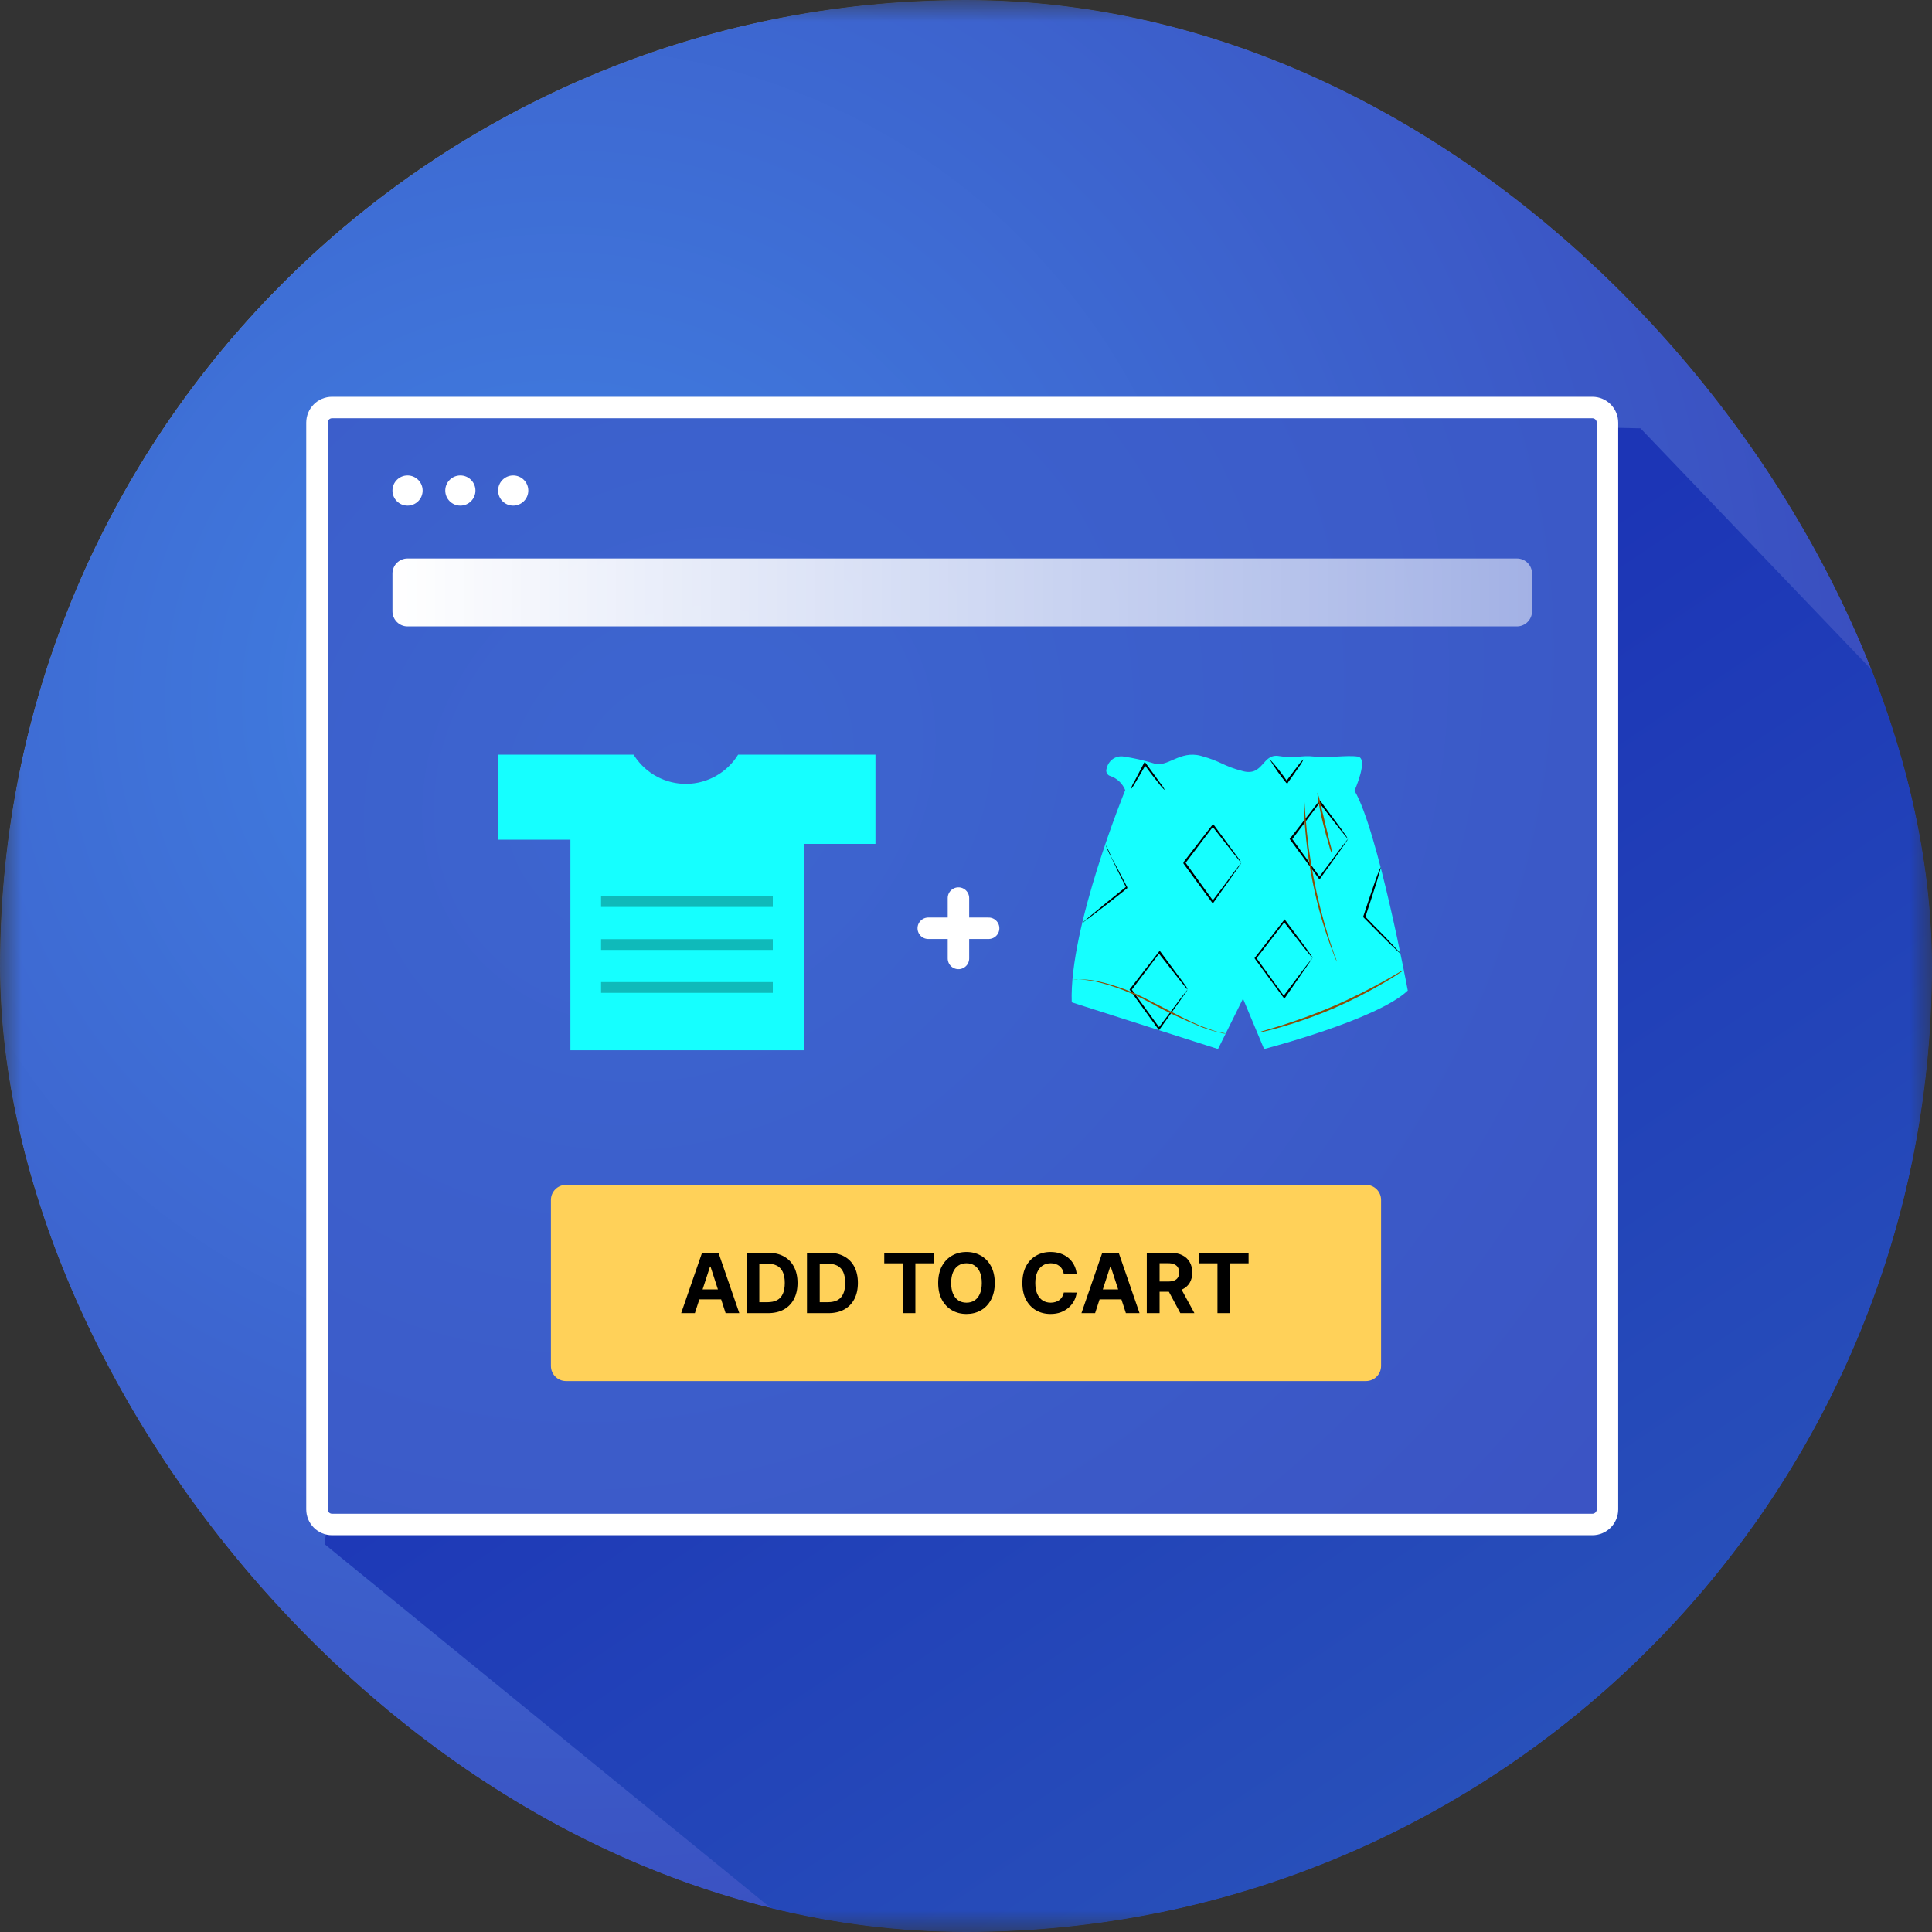 <svg width="45" height="45" viewBox="0 0 45 45" fill="none" xmlns="http://www.w3.org/2000/svg">
<rect x="0" y="0" width="45" height="45" fill="#333333" stroke="none"/>
<g clip-path="url(#clip0_5118_1835)">
<mask id="mask0_5118_1835" style="mask-type:luminance" maskUnits="userSpaceOnUse" x="0" y="0" width="45" height="45">
<path d="M41.484 0H3.516C1.574 0 0 1.574 0 3.516V41.484C0 43.426 1.574 45 3.516 45H41.484C43.426 45 45 43.426 45 41.484V3.516C45 1.574 43.426 0 41.484 0Z" fill="white"/>
</mask>
<g mask="url(#mask0_5118_1835)">
<path d="M41.484 0H3.516C1.574 0 0 1.574 0 3.516V41.484C0 43.426 1.574 45 3.516 45H41.484C43.426 45 45 43.426 45 41.484V3.516C45 1.574 43.426 0 41.484 0Z" fill="url(#paint0_radial_5118_1835)"/>
<path d="M41.484 0H3.516C2.583 0 1.689 0.37 1.03 1.03C0.37 1.689 0 2.583 0 3.516V41.484C0 42.417 0.37 43.311 1.03 43.97C1.689 44.63 2.583 45 3.516 45H41.484C42.417 45 43.311 44.63 43.97 43.97C44.63 43.311 45 42.417 45 41.484V3.516C45 2.583 44.63 1.689 43.97 1.03C43.311 0.37 42.417 0 41.484 0Z" fill="url(#paint1_radial_5118_1835)"/>
<path d="M31.068 55.137L7.559 35.965L7.98 32.794L13.763 26.986V9.492L38.209 9.976L54.492 26.986V53.33C54.492 54.827 53.246 56.024 51.75 55.965L31.068 55.137Z" fill="url(#paint2_linear_5118_1835)"/>
<path d="M37.09 9.492H7.734C7.54 9.492 7.383 9.65 7.383 9.844V35.156C7.383 35.35 7.54 35.508 7.734 35.508H37.09C37.284 35.508 37.441 35.35 37.441 35.156V9.844C37.441 9.65 37.284 9.492 37.09 9.492Z" fill="url(#paint3_radial_5118_1835)" stroke="white" stroke-width="0.5"/>
<path d="M9.492 11.777C9.686 11.777 9.844 11.62 9.844 11.426C9.844 11.232 9.686 11.074 9.492 11.074C9.298 11.074 9.141 11.232 9.141 11.426C9.141 11.62 9.298 11.777 9.492 11.777Z" fill="white"/>
<path d="M10.723 11.777C10.917 11.777 11.074 11.62 11.074 11.426C11.074 11.232 10.917 11.074 10.723 11.074C10.528 11.074 10.371 11.232 10.371 11.426C10.371 11.62 10.528 11.777 10.723 11.777Z" fill="white"/>
<path d="M11.953 11.777C12.147 11.777 12.305 11.62 12.305 11.426C12.305 11.232 12.147 11.074 11.953 11.074C11.759 11.074 11.602 11.232 11.602 11.426C11.602 11.62 11.759 11.777 11.953 11.777Z" fill="white"/>
<path d="M35.332 13.008H9.492C9.298 13.008 9.141 13.165 9.141 13.359V14.238C9.141 14.432 9.298 14.59 9.492 14.59H35.332C35.526 14.59 35.684 14.432 35.684 14.238V13.359C35.684 13.165 35.526 13.008 35.332 13.008Z" fill="url(#paint4_linear_5118_1835)"/>
<path d="M14.758 17.578H11.602V19.557H13.286V24.463H18.723V19.656H20.391V17.578H17.192C17.065 17.783 16.889 17.953 16.68 18.071C16.471 18.19 16.236 18.254 15.996 18.258C15.756 18.261 15.52 18.204 15.307 18.092C15.095 17.979 14.914 17.815 14.781 17.614L14.758 17.578Z" fill="#15FFFF"/>
<path d="M26.209 18.403C26.209 18.403 24.898 21.606 24.963 23.346L28.37 24.434L28.952 23.26L29.443 24.434C29.443 24.434 32.076 23.753 32.79 23.072C32.79 23.072 32.092 19.324 31.549 18.417C31.549 18.417 31.887 17.66 31.625 17.622C31.362 17.584 30.933 17.66 30.613 17.622C30.292 17.584 30.184 17.677 29.791 17.61C29.398 17.543 29.432 18.086 28.952 17.962C28.471 17.838 28.469 17.741 27.971 17.605C27.473 17.47 27.19 17.893 26.869 17.779C26.642 17.709 26.41 17.657 26.175 17.622C26.087 17.606 25.996 17.626 25.921 17.678C25.846 17.731 25.794 17.812 25.774 17.905C25.768 17.923 25.765 17.942 25.767 17.96C25.769 17.979 25.774 17.997 25.783 18.013C25.792 18.029 25.803 18.043 25.818 18.054C25.832 18.065 25.848 18.073 25.866 18.076C25.941 18.102 26.011 18.145 26.07 18.201C26.129 18.257 26.177 18.326 26.209 18.403Z" fill="#15FFFF"/>
<path d="M30.851 17.672C30.868 17.814 30.843 17.958 30.779 18.084C30.729 18.217 30.641 18.33 30.527 18.408C30.694 18.196 30.805 17.943 30.851 17.672Z" fill="#15FFFF"/>
<path d="M28.911 20.097C28.892 20.078 28.874 20.057 28.857 20.035L28.718 19.861L28.231 19.24H28.265L27.603 20.114V20.083L27.621 20.104L28.265 20.992H28.231C28.429 20.73 28.595 20.516 28.716 20.345L28.857 20.164C28.874 20.14 28.892 20.118 28.911 20.097C28.901 20.121 28.887 20.143 28.871 20.164L28.741 20.349L28.265 21.021L28.247 21.042L28.231 21.021L27.583 20.138L27.565 20.114V20.097V20.083L28.238 19.214L28.254 19.193L28.272 19.214L28.747 19.857L28.878 20.035C28.891 20.055 28.902 20.075 28.911 20.097Z" fill="black"/>
<path d="M31.398 19.543C31.378 19.524 31.36 19.503 31.344 19.481L31.203 19.307L30.718 18.686H30.749L30.089 19.559V19.526L30.105 19.55L30.749 20.438H30.718L31.203 19.79L31.344 19.607C31.36 19.584 31.378 19.562 31.398 19.543C31.386 19.566 31.371 19.588 31.355 19.609L31.227 19.795L30.749 20.464L30.734 20.487L30.718 20.464L30.067 19.581L30.051 19.559L30.038 19.543L30.051 19.526L30.725 18.657L30.74 18.636L30.756 18.657L31.234 19.3L31.362 19.481C31.375 19.5 31.387 19.521 31.398 19.543Z" fill="black"/>
<path d="M29.564 17.672C29.718 17.838 29.858 18.017 29.986 18.205H29.951L29.962 18.191L29.982 18.165L30.022 18.11C30.047 18.074 30.074 18.041 30.099 18.008L30.231 17.836C30.268 17.781 30.312 17.73 30.361 17.686C30.334 17.748 30.299 17.805 30.258 17.858L30.134 18.036L30.06 18.141L30.02 18.196L30 18.224V18.239C29.982 18.239 30.038 18.239 29.962 18.239C29.816 18.061 29.683 17.871 29.564 17.672Z" fill="black"/>
<path d="M27.134 18.407C27.081 18.36 27.034 18.306 26.992 18.248C26.909 18.146 26.799 18.01 26.678 17.841L26.651 17.803H26.692C26.597 17.97 26.512 18.117 26.447 18.224C26.416 18.283 26.379 18.338 26.337 18.388C26.355 18.323 26.383 18.261 26.42 18.205C26.476 18.096 26.557 17.943 26.644 17.777L26.662 17.743L26.685 17.774L26.712 17.81C26.833 17.972 26.936 18.119 27.015 18.227C27.061 18.282 27.101 18.342 27.134 18.407Z" fill="black"/>
<path d="M30.574 22.318C30.555 22.299 30.536 22.279 30.521 22.256L30.379 22.082L29.894 21.461H29.93L29.257 22.334V22.303L29.273 22.325L29.917 23.213H29.885L30.37 22.565L30.512 22.384C30.528 22.36 30.546 22.338 30.565 22.318C30.553 22.341 30.539 22.364 30.523 22.384L30.395 22.57L29.93 23.241L29.915 23.263L29.899 23.241L29.248 22.358L29.232 22.334L29.219 22.318L29.232 22.301L29.905 21.435L29.921 21.413L29.937 21.435C30.132 21.694 30.294 21.911 30.415 22.077L30.543 22.256C30.555 22.276 30.565 22.296 30.574 22.318Z" fill="black"/>
<path d="M27.659 23.048C27.64 23.029 27.622 23.009 27.605 22.987L27.466 22.813L26.979 22.192H27.012L26.35 23.068V23.037L26.368 23.058L27.012 23.946H26.979C27.176 23.684 27.342 23.47 27.464 23.298L27.605 23.117C27.622 23.094 27.64 23.072 27.659 23.051C27.648 23.075 27.635 23.097 27.619 23.117L27.488 23.303L27.012 23.972L26.997 23.993L26.979 23.972L26.339 23.089L26.321 23.065L26.31 23.048L26.321 23.032L26.995 22.166L27.012 22.144L27.028 22.166L27.504 22.808C27.558 22.88 27.601 22.939 27.634 22.987C27.644 23.006 27.653 23.027 27.659 23.048Z" fill="black"/>
<path d="M25.217 21.497C25.236 21.472 25.259 21.449 25.284 21.43C25.329 21.39 25.396 21.333 25.482 21.264C25.648 21.123 25.881 20.933 26.142 20.726L26.236 20.65V20.683C26.095 20.407 25.971 20.159 25.883 19.969C25.832 19.875 25.788 19.777 25.751 19.676C25.804 19.772 25.85 19.871 25.89 19.974C25.984 20.147 26.115 20.39 26.256 20.666V20.688L26.238 20.7L26.144 20.778C25.883 20.985 25.648 21.171 25.471 21.302L25.264 21.456C25.237 21.483 25.217 21.502 25.217 21.497Z" fill="black"/>
<path d="M32.623 22.208C32.596 22.192 32.572 22.172 32.549 22.149L32.363 21.973C32.208 21.82 31.995 21.609 31.764 21.373L31.753 21.361V21.347C31.858 21.026 31.957 20.735 32.031 20.523C32.069 20.419 32.098 20.335 32.121 20.285C32.13 20.254 32.143 20.224 32.161 20.197C32.158 20.23 32.15 20.262 32.139 20.293C32.123 20.352 32.096 20.44 32.065 20.545C31.997 20.759 31.905 21.052 31.797 21.375V21.347C32.022 21.585 32.246 21.799 32.39 21.959L32.565 22.146C32.587 22.165 32.606 22.186 32.623 22.208Z" fill="black"/>
<path d="M31.573 18.386L31.519 18.402C31.468 18.415 31.416 18.425 31.364 18.431C31.174 18.459 30.982 18.468 30.79 18.457C30.545 18.457 30.258 18.414 29.939 18.372C29.596 18.317 29.25 18.289 28.902 18.286C28.532 18.286 28.182 18.331 27.863 18.364C27.544 18.398 27.255 18.424 27.01 18.431C26.819 18.44 26.627 18.435 26.436 18.417C26.366 18.417 26.314 18.402 26.279 18.398L26.225 18.386H26.281C26.317 18.386 26.368 18.386 26.436 18.398C26.57 18.398 26.768 18.398 27.01 18.398C27.253 18.398 27.538 18.355 27.859 18.319C28.205 18.274 28.553 18.247 28.902 18.238C29.252 18.239 29.601 18.269 29.946 18.326C30.262 18.372 30.55 18.41 30.79 18.424C30.98 18.441 31.172 18.441 31.362 18.424C31.501 18.398 31.571 18.381 31.573 18.386Z" fill="#15FFFF"/>
<path d="M26.617 20.999C26.612 20.965 26.612 20.929 26.617 20.895C26.617 20.828 26.631 20.73 26.644 20.611C26.671 20.373 26.721 20.045 26.795 19.688C26.869 19.331 26.956 19.012 27.019 18.783C27.053 18.672 27.084 18.579 27.107 18.517C27.117 18.484 27.131 18.452 27.147 18.422C27.145 18.457 27.137 18.491 27.125 18.524L27.05 18.795C26.99 19.033 26.907 19.343 26.826 19.7C26.745 20.057 26.698 20.38 26.662 20.616L26.622 20.897C26.623 20.931 26.621 20.965 26.617 20.999Z" fill="#15FFFF"/>
<path d="M27.105 20.031C27.122 19.76 27.156 19.49 27.208 19.224C27.243 18.955 27.294 18.689 27.36 18.427C27.342 18.697 27.306 18.965 27.255 19.231C27.22 19.5 27.169 19.767 27.105 20.031Z" fill="#15FFFF"/>
<path d="M31.14 22.401C31.114 22.354 31.092 22.305 31.075 22.253C31.035 22.158 30.983 22.015 30.924 21.844C30.769 21.39 30.646 20.924 30.556 20.449C30.465 19.979 30.407 19.501 30.381 19.021C30.381 18.836 30.368 18.686 30.368 18.584C30.365 18.53 30.365 18.476 30.368 18.422C30.378 18.475 30.383 18.529 30.381 18.584C30.381 18.686 30.395 18.836 30.408 19.019C30.478 19.98 30.66 20.928 30.949 21.842C31.005 22.018 31.052 22.158 31.086 22.256C31.108 22.303 31.126 22.351 31.14 22.401Z" fill="#8A4E06"/>
<path d="M31.032 19.899C30.999 19.835 30.974 19.766 30.958 19.695C30.918 19.569 30.868 19.39 30.819 19.19C30.769 18.99 30.733 18.809 30.711 18.678C30.695 18.608 30.686 18.535 30.684 18.462C30.712 18.528 30.732 18.598 30.745 18.669L30.866 19.178C30.913 19.366 30.953 19.535 30.989 19.685C31.011 19.755 31.025 19.827 31.032 19.899Z" fill="#8A4E06"/>
<path d="M28.563 24.072H28.525C28.5 24.072 28.462 24.072 28.415 24.051C28.28 24.021 28.148 23.982 28.018 23.934C27.596 23.766 27.183 23.572 26.784 23.351C26.385 23.131 25.962 22.967 25.524 22.863C25.391 22.836 25.256 22.818 25.12 22.811C25.07 22.814 25.02 22.814 24.97 22.811H25.008C25.045 22.808 25.083 22.808 25.12 22.811C25.258 22.81 25.395 22.822 25.531 22.846C25.975 22.942 26.404 23.102 26.806 23.322C27.279 23.56 27.704 23.798 28.031 23.92C28.193 23.982 28.325 24.024 28.42 24.051C28.468 24.054 28.516 24.061 28.563 24.072Z" fill="#8A4E06"/>
<path d="M32.695 22.592C32.659 22.625 32.619 22.654 32.576 22.677C32.498 22.732 32.383 22.804 32.237 22.889C31.859 23.111 31.468 23.31 31.068 23.484C30.667 23.656 30.258 23.802 29.84 23.922C29.679 23.968 29.549 24.003 29.459 24.022C29.413 24.037 29.365 24.046 29.317 24.048C29.362 24.029 29.408 24.014 29.454 24.003L29.831 23.889C30.148 23.789 30.583 23.637 31.05 23.437C31.517 23.237 31.928 23.02 32.222 22.858C32.368 22.777 32.486 22.708 32.567 22.661C32.608 22.634 32.651 22.611 32.695 22.592Z" fill="#8A4E06"/>
<path d="M31.138 17.989C31.107 18.083 31.059 18.169 30.996 18.244C30.933 18.317 30.857 18.377 30.772 18.419C30.772 18.407 30.862 18.329 30.96 18.21C31.059 18.091 31.124 17.982 31.138 17.989Z" fill="#15FFFF"/>
<path d="M27.423 17.72C27.437 17.72 27.445 17.872 27.506 18.043C27.567 18.215 27.652 18.341 27.641 18.35C27.559 18.271 27.497 18.173 27.458 18.063C27.419 17.954 27.405 17.836 27.416 17.72H27.423Z" fill="#15FFFF"/>
<path d="M31.816 27.598H13.184C12.989 27.598 12.832 27.755 12.832 27.949V31.816C12.832 32.011 12.989 32.168 13.184 32.168H31.816C32.011 32.168 32.168 32.011 32.168 31.816V27.949C32.168 27.755 32.011 27.598 31.816 27.598Z" fill="#FFD159"/>
<path d="M16.185 30.586H15.866L16.352 29.18H16.735L17.22 30.586H16.901L16.549 29.501H16.538L16.185 30.586ZM16.165 30.033H16.918V30.265H16.165V30.033Z" fill="black"/>
<path d="M17.887 30.586H17.389V29.18H17.892C18.033 29.18 18.155 29.208 18.257 29.264C18.359 29.32 18.438 29.4 18.492 29.505C18.548 29.61 18.576 29.735 18.576 29.881C18.576 30.028 18.548 30.154 18.492 30.259C18.438 30.364 18.358 30.445 18.256 30.502C18.153 30.558 18.03 30.586 17.887 30.586ZM17.686 30.331H17.875C17.963 30.331 18.037 30.316 18.097 30.285C18.157 30.253 18.203 30.204 18.233 30.138C18.264 30.072 18.279 29.986 18.279 29.881C18.279 29.777 18.264 29.693 18.233 29.627C18.203 29.561 18.157 29.512 18.098 29.481C18.038 29.45 17.964 29.434 17.876 29.434H17.686V30.331Z" fill="black"/>
<path d="M19.294 30.586H18.796V29.18H19.298C19.44 29.18 19.561 29.208 19.663 29.264C19.766 29.32 19.844 29.4 19.899 29.505C19.954 29.61 19.982 29.735 19.982 29.881C19.982 30.028 19.954 30.154 19.899 30.259C19.844 30.364 19.765 30.445 19.662 30.502C19.56 30.558 19.437 30.586 19.294 30.586ZM19.093 30.331H19.282C19.37 30.331 19.444 30.316 19.503 30.285C19.564 30.253 19.609 30.204 19.64 30.138C19.67 30.072 19.686 29.986 19.686 29.881C19.686 29.777 19.67 29.693 19.64 29.627C19.609 29.561 19.564 29.512 19.504 29.481C19.444 29.45 19.37 29.434 19.282 29.434H19.093V30.331Z" fill="black"/>
<path d="M20.596 29.425V29.18H21.751V29.425H21.321V30.586H21.027V29.425H20.596Z" fill="black"/>
<path d="M23.17 29.883C23.17 30.036 23.14 30.167 23.082 30.274C23.025 30.382 22.946 30.464 22.846 30.521C22.747 30.577 22.635 30.605 22.511 30.605C22.386 30.605 22.274 30.577 22.175 30.52C22.075 30.463 21.997 30.381 21.939 30.274C21.881 30.166 21.852 30.036 21.852 29.883C21.852 29.73 21.881 29.599 21.939 29.491C21.997 29.384 22.075 29.302 22.175 29.246C22.274 29.189 22.386 29.161 22.511 29.161C22.635 29.161 22.747 29.189 22.846 29.246C22.946 29.302 23.025 29.384 23.082 29.491C23.14 29.599 23.17 29.73 23.17 29.883ZM22.868 29.883C22.868 29.784 22.853 29.7 22.824 29.632C22.794 29.563 22.753 29.512 22.699 29.477C22.646 29.441 22.583 29.424 22.511 29.424C22.439 29.424 22.377 29.441 22.323 29.477C22.269 29.512 22.228 29.563 22.198 29.632C22.169 29.7 22.154 29.784 22.154 29.883C22.154 29.982 22.169 30.066 22.198 30.134C22.228 30.203 22.269 30.254 22.323 30.29C22.377 30.325 22.439 30.342 22.511 30.342C22.583 30.342 22.646 30.325 22.699 30.29C22.753 30.254 22.794 30.203 22.824 30.134C22.853 30.066 22.868 29.982 22.868 29.883Z" fill="black"/>
<path d="M25.078 29.672H24.777C24.772 29.633 24.761 29.599 24.744 29.569C24.727 29.538 24.705 29.512 24.679 29.49C24.652 29.469 24.621 29.452 24.587 29.441C24.552 29.429 24.515 29.424 24.475 29.424C24.402 29.424 24.338 29.442 24.284 29.478C24.23 29.513 24.189 29.566 24.159 29.634C24.129 29.703 24.114 29.785 24.114 29.883C24.114 29.983 24.129 30.067 24.159 30.136C24.189 30.204 24.231 30.255 24.285 30.29C24.339 30.325 24.402 30.342 24.473 30.342C24.512 30.342 24.549 30.337 24.583 30.326C24.617 30.316 24.648 30.301 24.674 30.28C24.701 30.26 24.723 30.235 24.74 30.206C24.758 30.176 24.771 30.143 24.777 30.105L25.078 30.107C25.07 30.171 25.051 30.234 25.02 30.294C24.989 30.353 24.948 30.406 24.896 30.453C24.844 30.5 24.782 30.537 24.71 30.565C24.639 30.592 24.558 30.605 24.468 30.605C24.342 30.605 24.23 30.577 24.131 30.52C24.033 30.463 23.955 30.381 23.898 30.274C23.841 30.166 23.813 30.036 23.813 29.883C23.813 29.73 23.842 29.599 23.899 29.491C23.957 29.384 24.035 29.302 24.134 29.246C24.233 29.189 24.344 29.161 24.468 29.161C24.549 29.161 24.625 29.172 24.694 29.195C24.764 29.218 24.826 29.251 24.88 29.295C24.934 29.339 24.978 29.392 25.012 29.455C25.047 29.518 25.069 29.591 25.078 29.672Z" fill="black"/>
<path d="M25.507 30.586H25.189L25.674 29.18H26.057L26.542 30.586H26.224L25.871 29.501H25.86L25.507 30.586ZM25.487 30.033H26.24V30.265H25.487V30.033Z" fill="black"/>
<path d="M26.711 30.586V29.18H27.266C27.372 29.18 27.463 29.199 27.538 29.237C27.614 29.274 27.671 29.328 27.711 29.397C27.75 29.465 27.77 29.546 27.77 29.639C27.77 29.733 27.75 29.813 27.71 29.88C27.67 29.947 27.611 29.998 27.535 30.034C27.459 30.07 27.367 30.087 27.259 30.087H26.887V29.849H27.211C27.267 29.849 27.314 29.841 27.352 29.825C27.39 29.809 27.418 29.786 27.436 29.755C27.455 29.724 27.464 29.685 27.464 29.639C27.464 29.592 27.455 29.553 27.436 29.521C27.418 29.489 27.389 29.465 27.351 29.448C27.314 29.431 27.267 29.423 27.209 29.423H27.009V30.586H26.711ZM27.471 29.946L27.82 30.586H27.492L27.15 29.946H27.471Z" fill="black"/>
<path d="M27.927 29.425V29.18H29.082V29.425H28.651V30.586H28.357V29.425H27.927Z" fill="black"/>
<path d="M22.324 20.918V22.324" stroke="white" stroke-width="0.5" stroke-linecap="round"/>
<path d="M21.621 21.621H23.027" stroke="white" stroke-width="0.5" stroke-linecap="round"/>
<path d="M14 21H18" stroke="#0FBABA" stroke-width="0.25"/>
<path d="M14 22H18" stroke="#0FBABA" stroke-width="0.25"/>
<path d="M14 23H18" stroke="#0FBABA" stroke-width="0.25"/>
</g>
</g>
<defs>
<radialGradient id="paint0_radial_5118_1835" cx="0" cy="0" r="1" gradientUnits="userSpaceOnUse" gradientTransform="translate(10.283 12.568) rotate(69.359) scale(34.656)">
<stop stop-color="white"/>
<stop offset="1" stop-color="white" stop-opacity="0"/>
</radialGradient>
<radialGradient id="paint1_radial_5118_1835" cx="0" cy="0" r="1" gradientUnits="userSpaceOnUse" gradientTransform="translate(13.096 16.348) rotate(71.829) scale(30.156)">
<stop stop-color="#4182E3"/>
<stop offset="1" stop-color="#3A4FC0"/>
</radialGradient>
<linearGradient id="paint2_linear_5118_1835" x1="25.657" y1="19.833" x2="42.854" y2="45.294" gradientUnits="userSpaceOnUse">
<stop stop-color="#1C35B6"/>
<stop offset="1" stop-color="#2C59BB"/>
</linearGradient>
<radialGradient id="paint3_radial_5118_1835" cx="0" cy="0" r="1" gradientUnits="userSpaceOnUse" gradientTransform="translate(15.851 18.096) rotate(47.669) scale(32.582 37.769)">
<stop stop-color="#3D66D0"/>
<stop offset="1" stop-color="#3A50C1"/>
</radialGradient>
<linearGradient id="paint4_linear_5118_1835" x1="9.141" y1="13.852" x2="65.562" y2="13.852" gradientUnits="userSpaceOnUse">
<stop stop-color="white"/>
<stop offset="1" stop-color="white" stop-opacity="0"/>
</linearGradient>
<clipPath id="clip0_5118_1835">
<rect width="45" height="45" rx="22.5" fill="white"/>
</clipPath>
</defs>
</svg>
